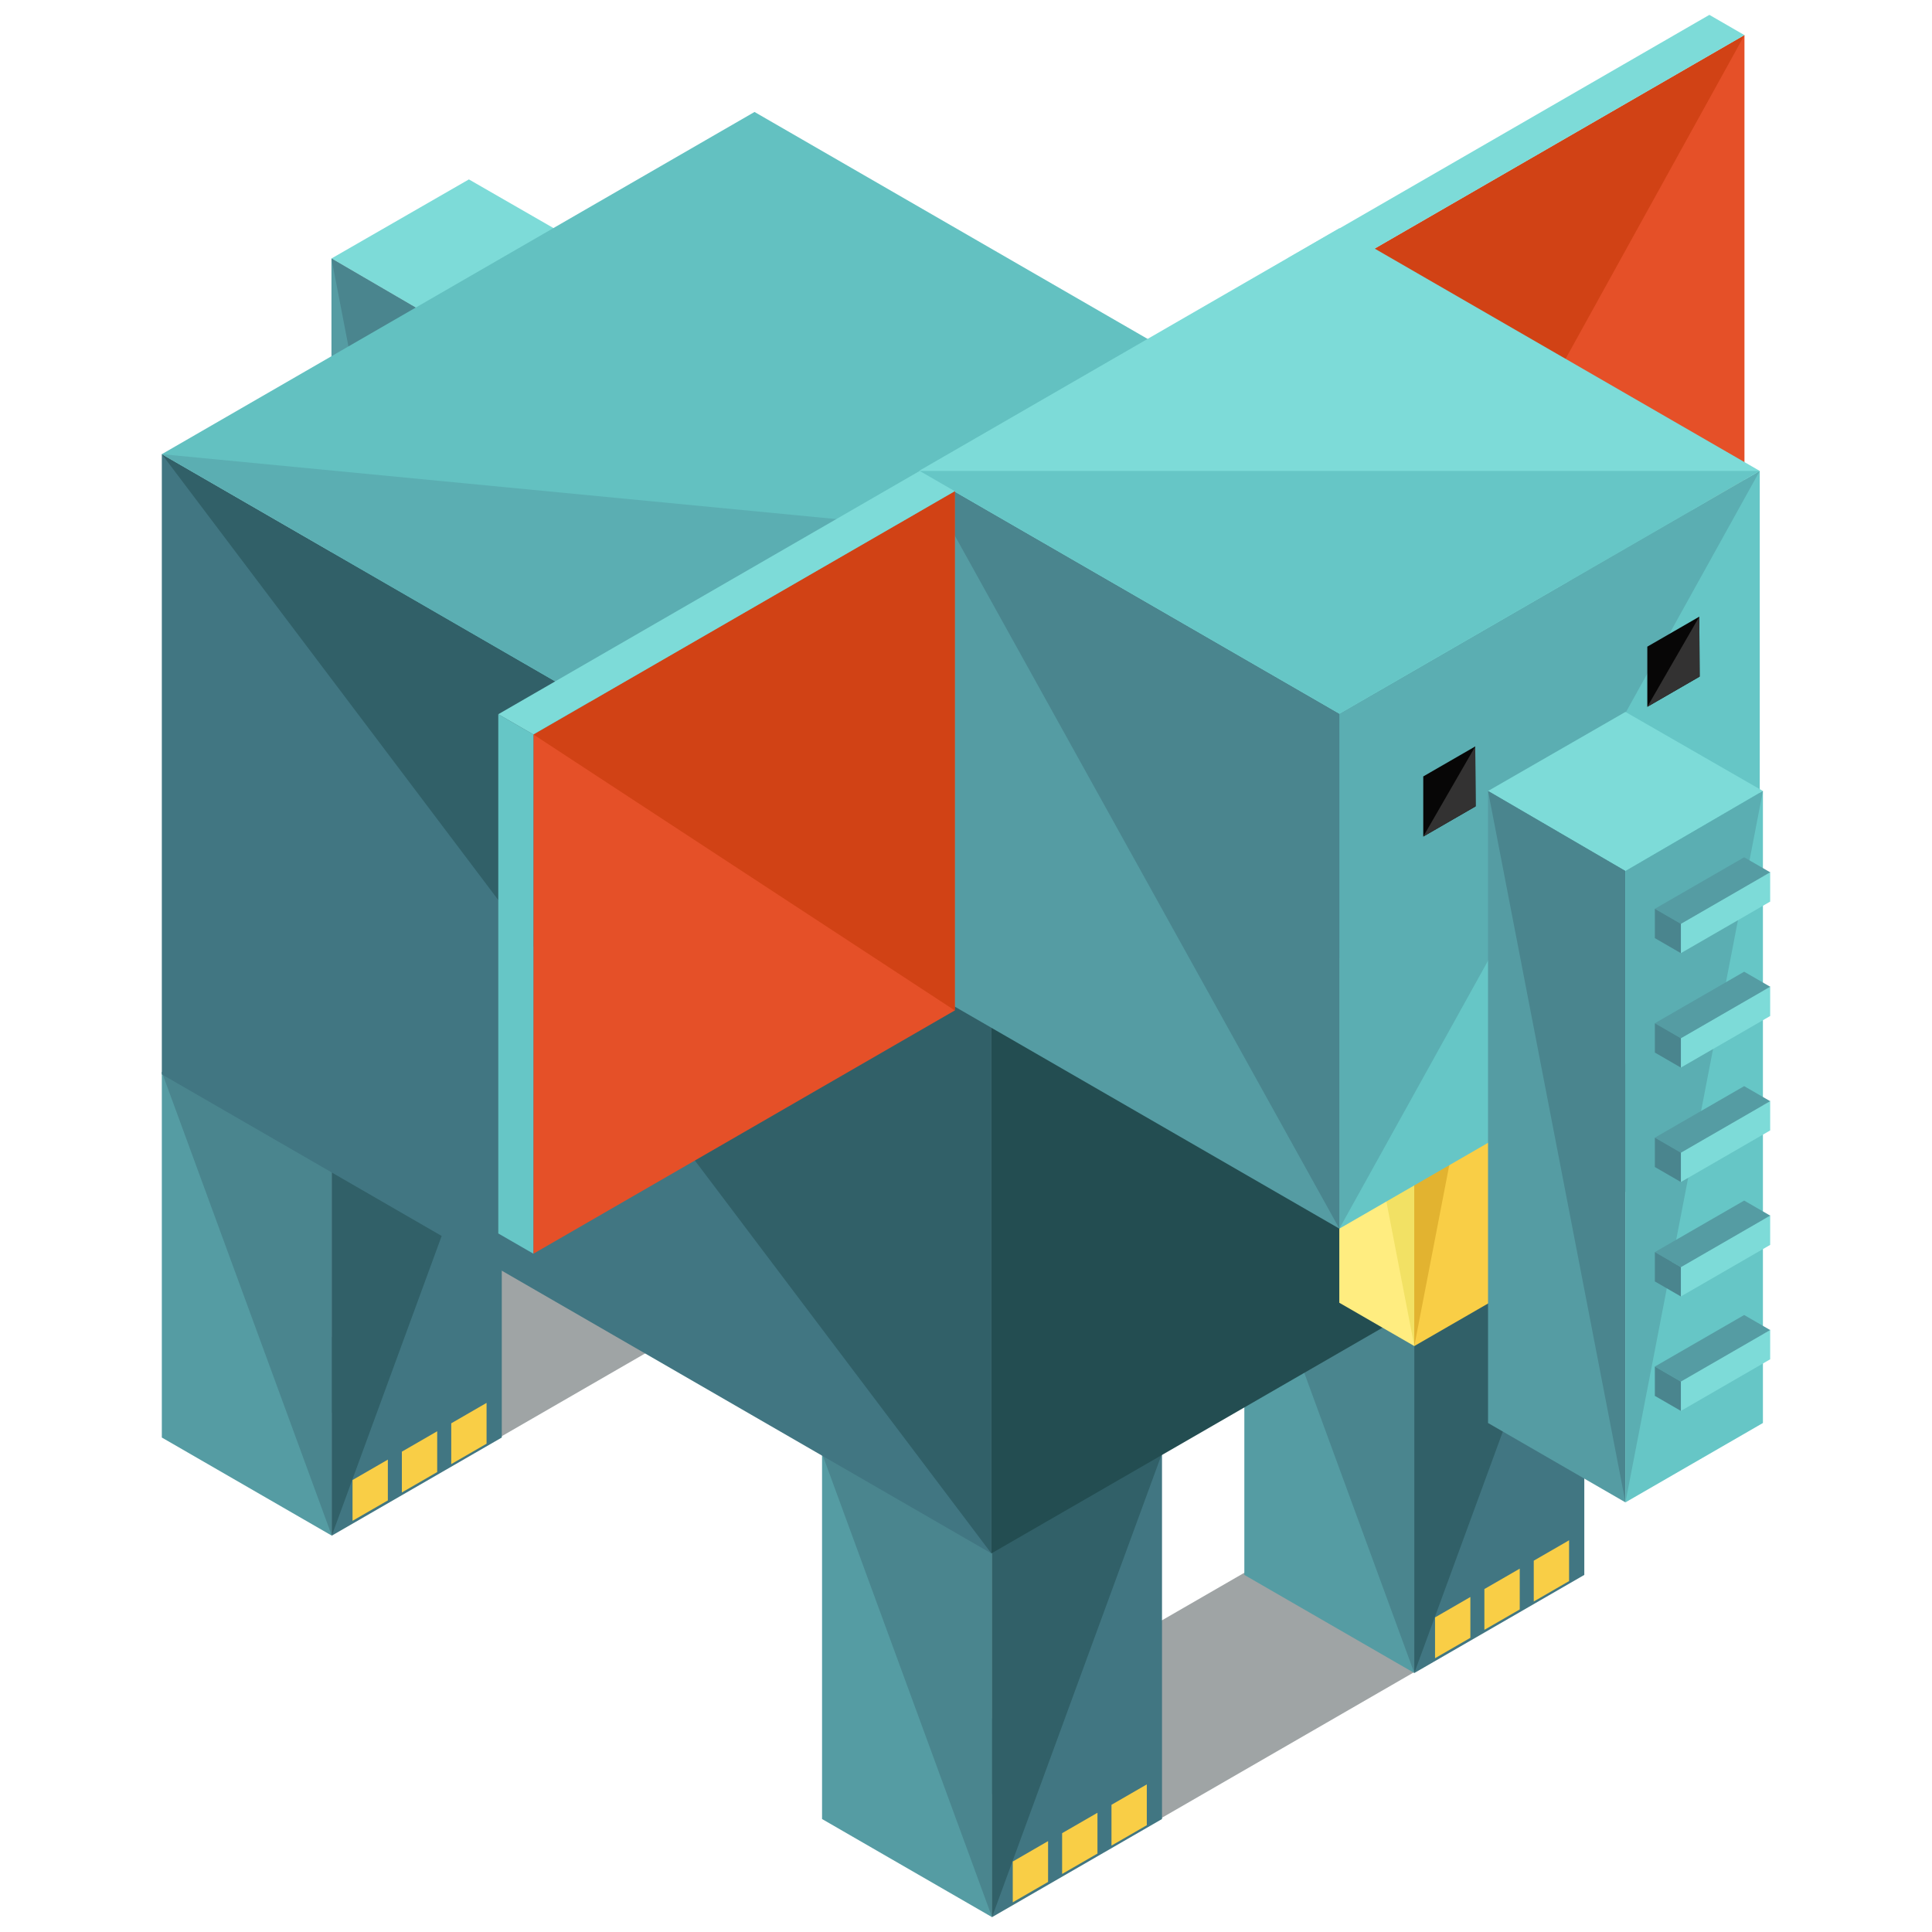 <?xml version="1.0" encoding="utf-8"?>
<!-- Generator: Adobe Illustrator 16.0.0, SVG Export Plug-In . SVG Version: 6.00 Build 0)  -->
<!DOCTYPE svg PUBLIC "-//W3C//DTD SVG 1.1//EN" "http://www.w3.org/Graphics/SVG/1.1/DTD/svg11.dtd">
<svg version="1.1" id="Layer_1" xmlns="http://www.w3.org/2000/svg" xmlns:xlink="http://www.w3.org/1999/xlink" x="0px" y="0px"
	 width="130px" height="130px" viewBox="0 0 130 130" enable-background="new 0 0 130 130" xml:space="preserve">
<g>
	<g>
		<polygon fill="#E55028" points="117.381,2.364 89.029,18.733 89.027,53.67 117.381,37.302 		"/>
		<polyline fill="#D14215" points="117.381,2.364 89.029,18.733 89.027,53.67 		"/>
		<polygon fill="#66C6C6" points="89.029,18.733 86.664,17.37 86.664,52.308 89.02,53.667 		"/>
		<polygon fill="#7DDBD8" points="117.381,2.364 115.02,1 86.664,17.37 89.029,18.733 		"/>
	</g>
	<g>
		<g>
			<g>
				<polygon fill="#7DDBD8" points="31.551,12.072 40.799,17.393 31.551,22.78 22.303,17.393 				"/>
				<polygon fill="#559CA3" points="22.303,17.393 31.551,22.78 31.551,65.259 22.303,59.92 				"/>
				<polyline fill="#4A858E" points="22.303,17.393 31.551,22.78 31.551,65.259 				"/>
				<polygon fill="#66C6C6" points="40.799,17.393 31.551,22.78 31.551,65.259 40.799,59.92 				"/>
				<polyline fill="#5BAEB2" points="40.799,17.393 31.551,22.78 31.551,65.259 				"/>
			</g>
			<g>
				<polygon fill="#9FA4A5" points="62.34,118.175 85.354,104.889 96.859,111.532 73.846,124.817 				"/>
				<g>
					<g>
						<polygon fill="#559CA3" points="83.729,81.375 95.166,87.979 95.166,112.574 83.729,105.972 						"/>
						<polyline fill="#4A858E" points="83.729,81.375 95.166,87.979 95.166,112.574 						"/>
						<polygon fill="#417682" points="106.604,81.375 95.166,87.979 95.166,112.574 106.604,105.972 						"/>
						<polyline fill="#316068" points="106.604,81.375 95.166,87.979 95.166,112.574 						"/>
					</g>
					<g>
						<polygon fill="#F9CE46" points="96.561,111.578 96.561,108.832 98.938,107.458 98.938,110.205 						"/>
						<polygon fill="#F9CE46" points="99.881,109.669 99.881,106.924 102.26,105.55 102.26,108.296 						"/>
						<polygon fill="#F9CE46" points="103.203,107.761 103.203,105.015 105.58,103.642 105.58,106.388 						"/>
					</g>
				</g>
				<g>
					<g>
						<polygon fill="#559CA3" points="55.314,97.801 66.752,104.405 66.752,129 55.314,122.398 						"/>
						<polyline fill="#4A858E" points="55.314,97.801 66.752,104.405 66.752,129 						"/>
						<polygon fill="#417682" points="78.189,97.801 66.752,104.405 66.752,129 78.189,122.398 						"/>
						<polyline fill="#316068" points="78.189,97.801 66.752,104.405 66.752,129 						"/>
					</g>
					<g>
						<polygon fill="#F9CE46" points="68.146,128.003 68.146,125.258 70.523,123.884 70.523,126.63 						"/>
						<polygon fill="#F9CE46" points="71.467,126.095 71.467,123.35 73.846,121.977 73.846,124.722 						"/>
						<polygon fill="#F9CE46" points="74.789,124.187 74.789,121.441 77.166,120.068 77.166,122.814 						"/>
					</g>
				</g>
			</g>
			<g>
				<polygon fill="#9FA4A5" points="17.914,92.505 40.926,79.219 52.434,85.861 29.418,99.147 				"/>
				<g>
					<g>
						<polygon fill="#559CA3" points="39.303,55.706 50.74,62.309 50.74,86.904 39.303,80.301 						"/>
						<polyline fill="#4A858E" points="39.303,55.706 50.74,62.309 50.74,86.904 						"/>
						<polygon fill="#417682" points="62.178,55.706 50.74,62.309 50.74,86.904 62.178,80.301 						"/>
						<polyline fill="#316068" points="62.178,55.706 50.74,62.309 50.74,86.904 						"/>
					</g>
					<g>
						<polygon fill="#F9CE46" points="52.135,85.907 52.135,83.161 54.512,81.788 54.512,84.535 						"/>
						<polygon fill="#F9CE46" points="55.455,83.999 55.455,81.253 57.834,79.88 57.834,82.626 						"/>
						<polygon fill="#F9CE46" points="58.777,82.091 58.777,79.345 61.154,77.972 61.154,80.717 						"/>
					</g>
				</g>
				<g>
					<g>
						<polygon fill="#559CA3" points="10.889,72.131 22.326,78.735 22.326,103.33 10.889,96.728 						"/>
						<polyline fill="#4A858E" points="10.889,72.131 22.326,78.735 22.326,103.33 						"/>
						<polygon fill="#417682" points="33.764,72.131 22.326,78.735 22.326,103.33 33.764,96.728 						"/>
						<polyline fill="#316068" points="33.764,72.131 22.326,78.735 22.326,103.33 						"/>
					</g>
					<g>
						<polygon fill="#F9CE46" points="23.721,102.333 23.721,99.587 26.098,98.214 26.098,100.96 						"/>
						<polygon fill="#F9CE46" points="27.041,100.424 27.041,97.679 29.418,96.306 29.418,99.052 						"/>
						<polygon fill="#F9CE46" points="30.363,98.516 30.363,95.771 32.74,94.397 32.74,97.144 						"/>
					</g>
				</g>
			</g>
			<g>
				<g>
					<polyline fill="#5BAEB2" points="113.834,82.774 114.83,82.186 114.844,32.232 113.834,32.811 113.834,82.774 					"/>
					<polygon fill="#66C6C6" points="113.85,32.812 114.844,32.241 91.137,18.558 90.148,19.127 					"/>
					<polygon fill="#234D51" points="90.137,19.128 90.137,69.088 113.84,82.774 113.84,32.812 					"/>
				</g>
				<g>
					<g>
						<g>
							<g>
								<polygon fill="#417682" points="10.889,30.56 66.707,62.793 66.707,104.526 10.889,72.29 								"/>
								<polyline fill="#316068" points="10.889,30.56 66.707,62.793 66.707,104.526 								"/>
								<polygon fill="#234D51" points="66.707,62.793 66.707,104.526 106.604,81.502 106.604,39.771 								"/>
								<g>
									<polygon fill="#7DDBD8" points="95.166,61.543 100.215,64.447 95.166,67.387 90.119,64.447 									"/>
									<polygon fill="#FFED80" points="90.119,64.447 95.166,67.387 95.166,90.573 90.119,87.659 									"/>
									<polyline fill="#F2E164" points="90.119,64.447 95.166,67.387 95.166,90.573 									"/>
									<polygon fill="#F9CE46" points="100.215,64.447 95.166,67.387 95.166,90.573 100.215,87.659 									"/>
									<polyline fill="#E2B330" points="100.215,64.447 95.166,67.387 95.166,90.573 									"/>
								</g>
							</g>
							<polygon fill="#63C1C1" points="66.707,62.793 106.604,39.771 50.77,7.534 10.889,30.56 							"/>
							<polyline fill="#5BAEB2" points="10.889,30.56 66.707,62.793 106.604,39.771 							"/>
						</g>
						<g>
							<g>
								<polygon fill="#66C6C6" points="90.123,48.021 118.41,31.688 118.41,66.341 90.123,82.673 								"/>
								<polyline fill="#5BAEB2" points="90.123,82.673 90.123,48.021 118.41,31.688 								"/>
								<polygon fill="#559CA3" points="61.832,31.688 90.123,48.021 90.123,82.673 61.832,66.341 								"/>
								<polyline fill="#4A858E" points="61.832,31.688 90.123,48.021 90.123,82.673 								"/>
								<polygon fill="#7DDBD8" points="61.832,31.688 90.123,15.356 118.41,31.688 90.123,48.021 								"/>
								<polyline fill="#66C6C6" points="118.41,31.688 90.123,48.021 61.832,31.688 								"/>
							</g>
							<g>
								<g>
									<polygon fill="#070606" points="95.768,52.244 95.768,56.291 99.291,54.257 99.266,50.226 									"/>
									<polygon fill="#070606" points="110.844,43.512 110.844,47.56 114.365,45.526 114.342,41.494 									"/>
								</g>
								<g>
									<polyline fill="#333232" points="95.768,56.291 99.291,54.257 99.266,50.226 									"/>
									<polyline fill="#333232" points="110.844,47.56 114.365,45.526 114.342,41.494 									"/>
								</g>
							</g>
						</g>
					</g>
				</g>
			</g>
			<g>
				<polygon fill="#7DDBD8" points="109.373,47.903 118.623,53.224 109.373,58.611 100.127,53.224 				"/>
				<polygon fill="#559CA3" points="100.127,53.224 109.373,58.611 109.373,101.091 100.127,95.751 				"/>
				<polyline fill="#4A858E" points="100.127,53.224 109.373,58.611 109.373,101.091 				"/>
				<polygon fill="#66C6C6" points="118.623,53.224 109.373,58.611 109.373,101.091 118.623,95.751 				"/>
				<polyline fill="#5BAEB2" points="118.623,53.224 109.373,58.611 109.373,101.091 				"/>
			</g>
			<g>
				<polygon fill="#7DDBD8" points="119.111,58.671 119.111,60.666 113.102,64.136 113.102,62.14 				"/>
				<polygon fill="#559CA3" points="117.361,57.684 119.111,58.695 113.104,62.163 111.352,61.151 				"/>
				<g>
					<polyline fill="#4A858E" points="111.352,61.151 113.102,62.163 113.102,64.136 111.352,63.125 					"/>
				</g>
			</g>
			<g>
				<polygon fill="#7DDBD8" points="119.111,66.371 119.111,68.365 113.102,71.836 113.102,69.84 				"/>
				<polygon fill="#559CA3" points="117.361,65.384 119.111,66.395 113.104,69.862 111.352,68.851 				"/>
				<g>
					<polyline fill="#4A858E" points="111.352,68.851 113.102,69.862 113.102,71.836 111.352,70.825 					"/>
				</g>
			</g>
			<g>
				<polygon fill="#7DDBD8" points="119.111,74.071 119.111,76.065 113.102,79.536 113.102,77.54 				"/>
				<polygon fill="#559CA3" points="117.361,73.084 119.111,74.095 113.104,77.562 111.352,76.55 				"/>
				<g>
					<polyline fill="#4A858E" points="111.352,76.55 113.102,77.562 113.102,79.536 111.352,78.525 					"/>
				</g>
			</g>
			<g>
				<polygon fill="#7DDBD8" points="119.111,81.771 119.111,83.766 113.102,87.236 113.102,85.24 				"/>
				<polygon fill="#559CA3" points="117.361,80.784 119.111,81.795 113.104,85.263 111.352,84.25 				"/>
				<g>
					<polyline fill="#4A858E" points="111.352,84.25 113.102,85.263 113.102,87.236 111.352,86.225 					"/>
				</g>
			</g>
			<g>
				<polygon fill="#7DDBD8" points="119.111,89.471 119.111,91.465 113.102,94.936 113.102,92.94 				"/>
				<polygon fill="#559CA3" points="117.361,88.484 119.111,89.495 113.104,92.962 111.352,91.951 				"/>
				<g>
					<polyline fill="#4A858E" points="111.352,91.951 113.102,92.962 113.102,94.936 111.352,93.925 					"/>
				</g>
			</g>
		</g>
		<g>
			<polygon fill="#E55028" points="64.246,33.053 35.893,49.422 35.893,84.36 64.246,67.991 			"/>
			<polyline fill="#D14215" points="64.246,67.991 64.246,33.053 35.893,49.422 			"/>
			<polygon fill="#66C6C6" points="35.893,49.422 33.529,48.059 33.529,82.997 35.885,84.356 			"/>
			<polygon fill="#7DDBD8" points="64.246,33.053 61.883,31.689 33.529,48.059 35.893,49.422 			"/>
		</g>
	</g>
</g>
</svg>
